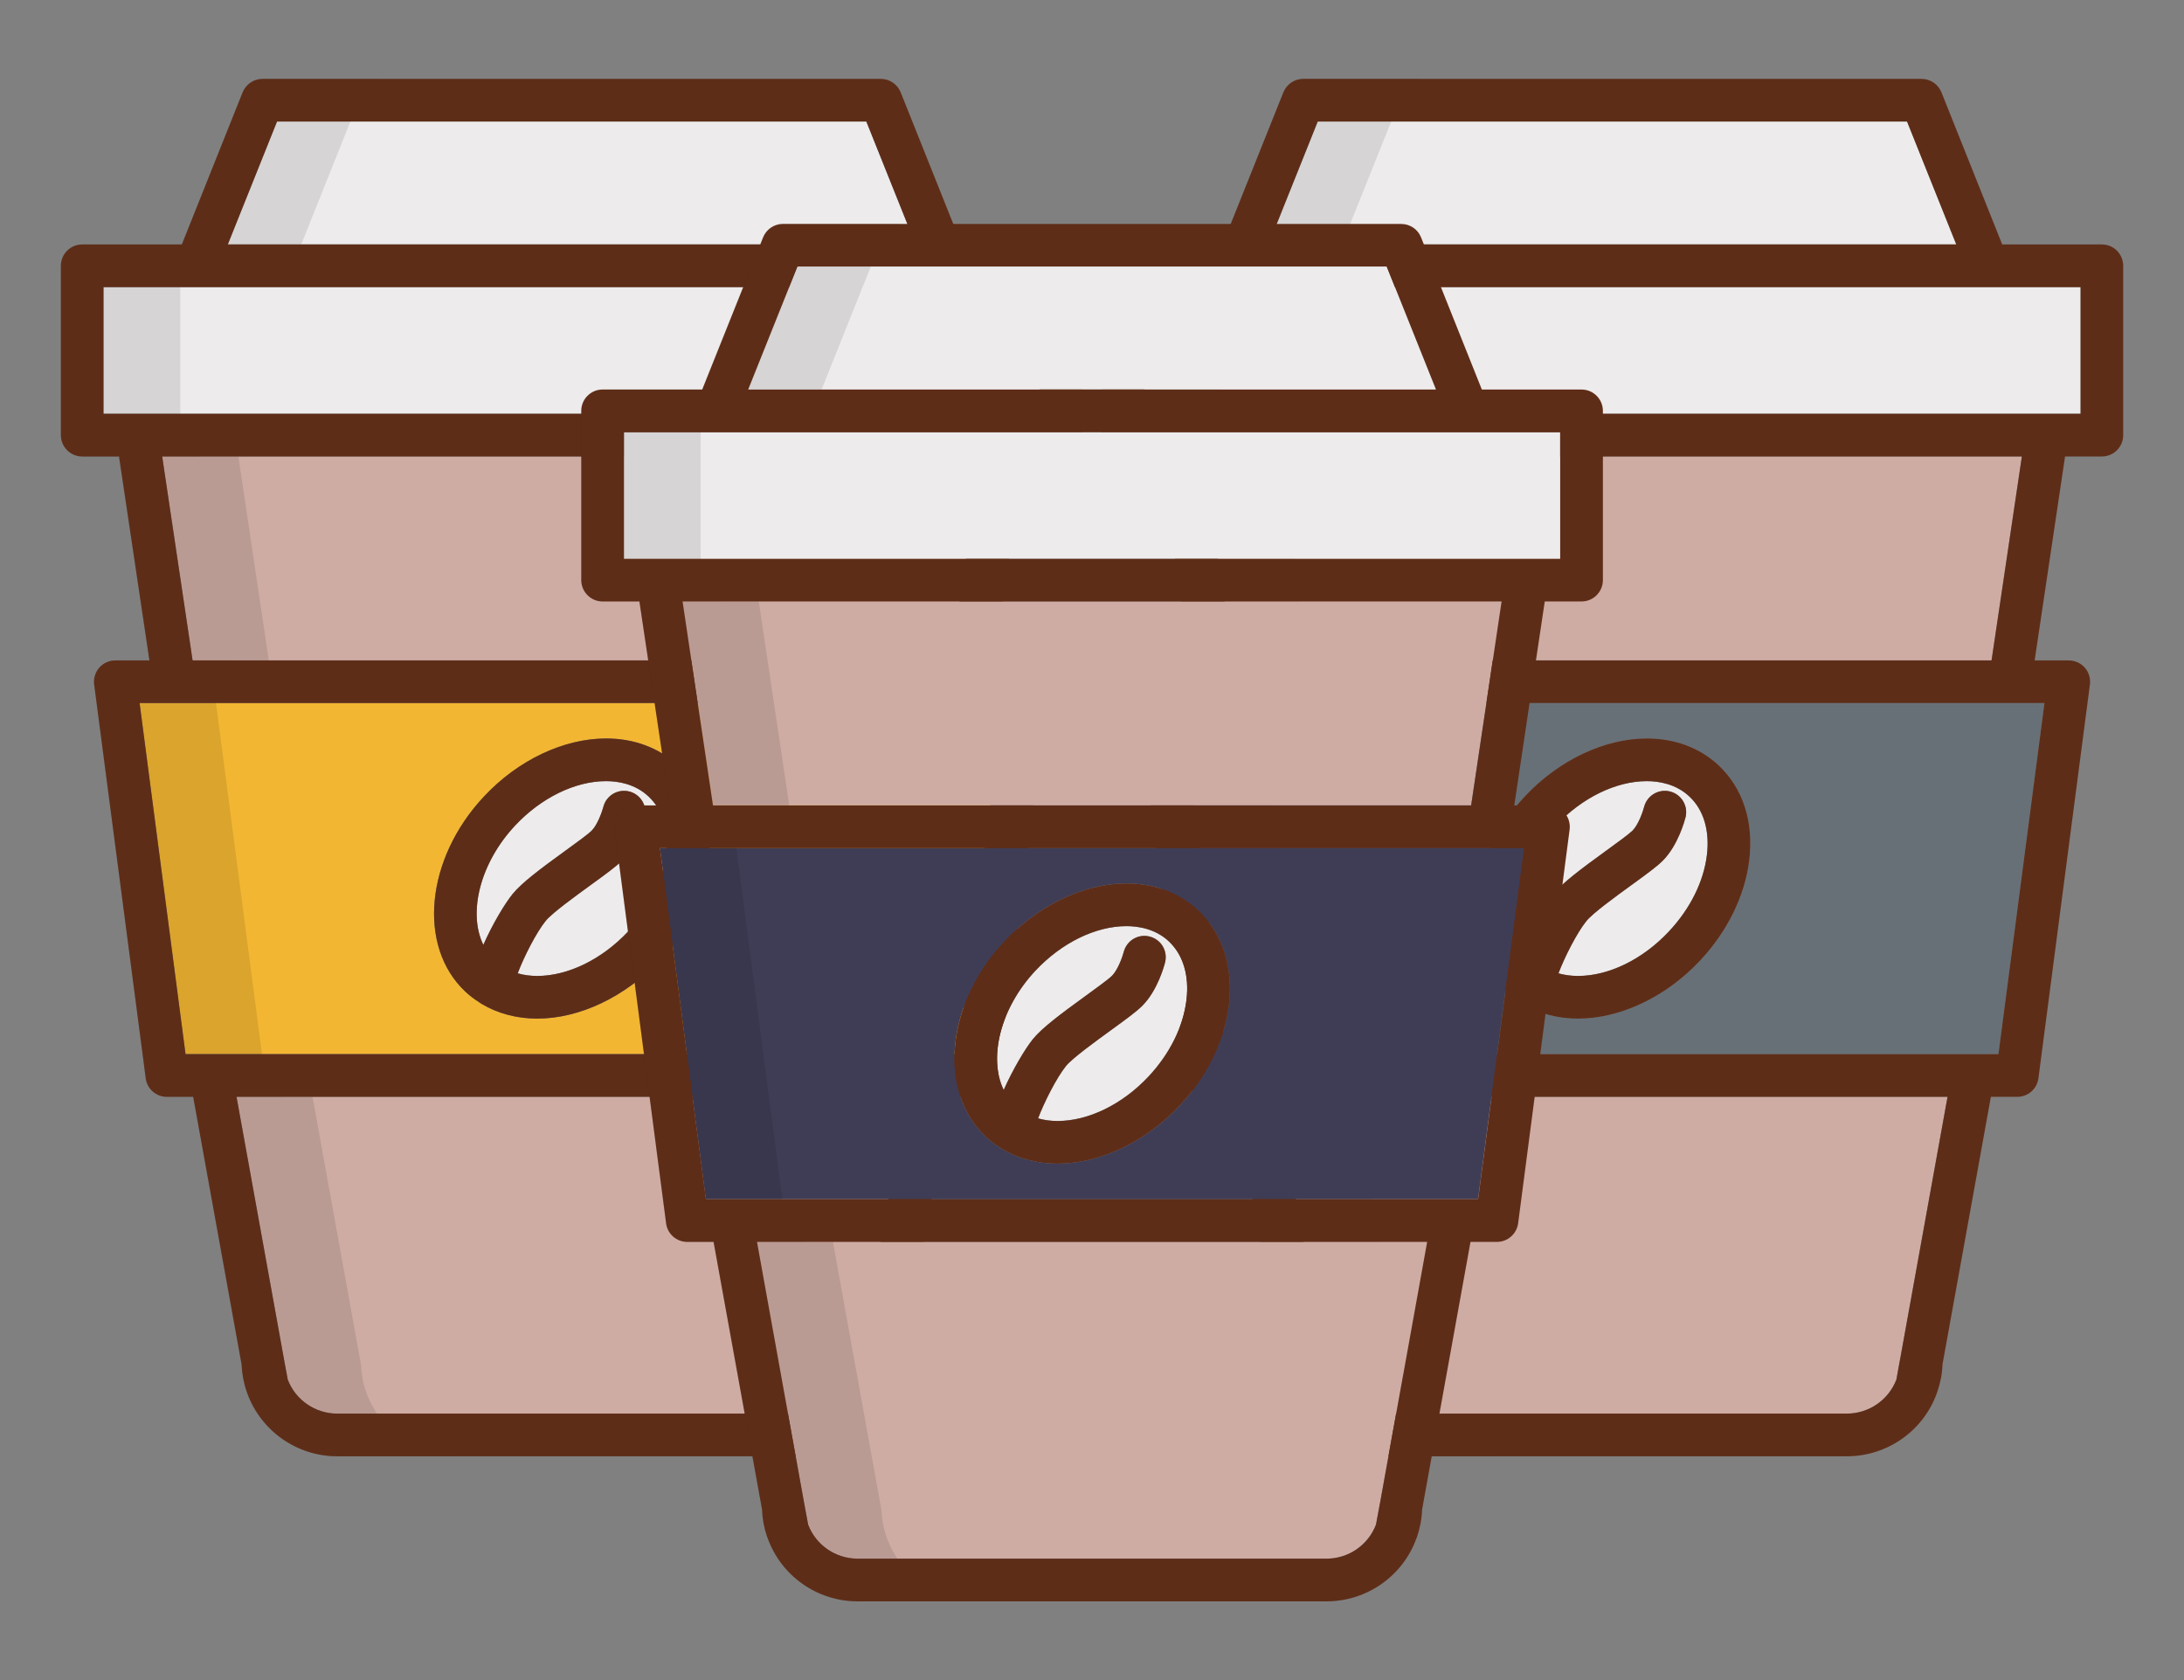 <svg width="26" height="20" viewBox="0 0 26 20" fill="none" xmlns="http://www.w3.org/2000/svg">
<rect x="0" y="0" width="26" height="20" fill="#808080" stroke="none"/>
<path d="M14.727 3.417H13.622V4.925H14.025H24.365H24.769V3.417H23.664H14.727Z" fill="#EDEBEB"/>
<path d="M19.605 9.299C19.238 9.299 18.834 9.496 18.523 9.827C18.104 10.274 17.96 10.868 18.144 11.248C18.252 11.006 18.397 10.761 18.492 10.643C18.601 10.509 18.82 10.345 19.118 10.129C19.246 10.037 19.391 9.931 19.434 9.888C19.502 9.821 19.557 9.669 19.573 9.606C19.608 9.47 19.746 9.388 19.881 9.422C20.017 9.456 20.099 9.594 20.066 9.729C20.057 9.763 19.978 10.062 19.793 10.247C19.725 10.315 19.606 10.403 19.416 10.54C19.235 10.672 18.962 10.87 18.887 10.963C18.774 11.102 18.626 11.394 18.553 11.587C18.625 11.607 18.702 11.618 18.786 11.618C19.152 11.618 19.556 11.42 19.867 11.089C20.122 10.818 20.283 10.494 20.32 10.176C20.355 9.887 20.281 9.64 20.112 9.482C19.951 9.331 19.747 9.299 19.605 9.299Z" fill="#EDEBEB"/>
<path d="M14.052 8.368L14.599 12.548H23.791L24.339 8.368H14.052ZM20.825 10.236C20.774 10.661 20.566 11.087 20.237 11.437C19.833 11.868 19.29 12.126 18.786 12.126C18.543 12.126 18.315 12.065 18.125 11.951C18.118 11.947 18.113 11.943 18.106 11.939C18.105 11.938 18.104 11.938 18.104 11.937C18.042 11.898 17.984 11.854 17.931 11.805C17.357 11.265 17.456 10.222 18.153 9.48C18.558 9.048 19.101 8.791 19.605 8.791C19.941 8.791 20.236 8.902 20.46 9.111C20.749 9.383 20.879 9.782 20.825 10.236Z" fill="#677077"/>
<path d="M23.709 7.861L24.07 5.433H14.32L14.682 7.861H23.709Z" fill="#CEACA4"/>
<path d="M22.703 1.446H15.687L15.101 2.909H23.289L22.703 1.446Z" fill="#EDEBEB"/>
<path d="M15.769 16.169V16.17L15.815 16.423C15.908 16.666 16.143 16.828 16.404 16.828H21.986C22.248 16.828 22.483 16.665 22.576 16.422L22.621 16.174C22.622 16.171 22.622 16.169 22.623 16.165L23.185 13.056H15.206L15.769 16.169Z" fill="#CEACA4"/>
<path d="M20.46 9.111C20.236 8.902 19.941 8.791 19.605 8.791C19.101 8.791 18.558 9.048 18.153 9.48C17.456 10.222 17.357 11.265 17.931 11.805C17.984 11.855 18.042 11.898 18.104 11.937C18.104 11.938 18.105 11.938 18.106 11.939C18.113 11.943 18.118 11.947 18.125 11.951C18.315 12.065 18.543 12.126 18.786 12.126C19.29 12.126 19.833 11.868 20.237 11.437C20.566 11.087 20.774 10.661 20.825 10.236C20.879 9.782 20.749 9.383 20.46 9.111ZM20.321 10.176C20.282 10.494 20.122 10.818 19.867 11.089C19.557 11.421 19.152 11.618 18.786 11.618C18.703 11.618 18.625 11.607 18.553 11.587C18.626 11.394 18.774 11.101 18.887 10.963C18.962 10.87 19.235 10.672 19.417 10.54C19.606 10.403 19.726 10.315 19.794 10.247C19.979 10.062 20.057 9.763 20.066 9.729C20.1 9.594 20.017 9.456 19.881 9.422C19.746 9.388 19.608 9.47 19.573 9.605C19.557 9.668 19.502 9.821 19.435 9.888C19.391 9.931 19.246 10.037 19.118 10.129C18.821 10.345 18.601 10.509 18.492 10.643C18.397 10.761 18.252 11.005 18.144 11.248C17.96 10.868 18.104 10.275 18.523 9.827C18.834 9.496 19.238 9.299 19.605 9.299C19.747 9.299 19.951 9.331 20.112 9.482C20.281 9.64 20.355 9.887 20.321 10.176Z" fill="#5E2D18"/>
<path opacity="0.1" d="M17.826 17.335H16.404C15.924 17.335 15.493 17.032 15.332 16.58C15.33 16.576 15.329 16.571 15.327 16.567C15.29 16.462 15.271 16.353 15.266 16.241L14.69 13.056H14.376C14.248 13.056 14.14 12.962 14.125 12.835L13.511 8.147C13.502 8.075 13.524 8.002 13.572 7.947C13.62 7.892 13.69 7.861 13.762 7.861H14.169L13.806 5.433H13.368C13.229 5.433 13.114 5.319 13.114 5.179V3.163C13.114 3.023 13.229 2.909 13.368 2.909H14.554L15.279 1.097C15.318 1.001 15.411 0.938 15.515 0.938H16.937C16.833 0.938 16.74 1.001 16.701 1.097L16.562 1.446L15.976 2.909H14.79C14.65 2.909 14.536 3.023 14.536 3.163V5.179C14.536 5.319 14.65 5.433 14.79 5.433H15.228L15.591 7.86H15.184C15.111 7.86 15.042 7.892 14.994 7.947C14.945 8.002 14.924 8.075 14.933 8.147L14.962 8.368L15.509 12.548L15.547 12.835C15.562 12.961 15.67 13.056 15.797 13.056H16.111L16.688 16.241C16.692 16.352 16.712 16.462 16.749 16.566C16.75 16.571 16.752 16.576 16.754 16.58C16.785 16.668 16.827 16.751 16.878 16.827C17.086 17.139 17.439 17.335 17.826 17.335Z" fill="#010101"/>
<path d="M25.023 2.91H23.836L23.112 1.098C23.073 1.002 22.979 0.939 22.875 0.939H15.515C15.411 0.939 15.318 1.002 15.279 1.098L14.554 2.91H13.368C13.229 2.91 13.114 3.024 13.114 3.164V5.18C13.114 5.32 13.229 5.434 13.368 5.434H13.806L14.169 7.862H13.762C13.69 7.862 13.62 7.893 13.572 7.948C13.524 8.003 13.502 8.076 13.511 8.148L14.125 12.836C14.141 12.963 14.248 13.057 14.376 13.057H14.69L15.266 16.242C15.271 16.354 15.29 16.463 15.327 16.567C15.328 16.572 15.33 16.577 15.332 16.581C15.493 17.033 15.924 17.336 16.404 17.336H21.986C22.468 17.336 22.898 17.033 23.059 16.581C23.061 16.577 23.062 16.572 23.064 16.567C23.1 16.462 23.121 16.353 23.125 16.242L23.701 13.057H24.015C24.143 13.057 24.25 12.963 24.267 12.836L24.88 8.148C24.889 8.076 24.868 8.003 24.819 7.948C24.771 7.893 24.701 7.862 24.628 7.862H24.222L24.584 5.434H25.023C25.163 5.434 25.276 5.32 25.276 5.18V3.164C25.276 3.024 25.163 2.91 25.023 2.91ZM15.687 1.447H22.703L23.289 2.91H15.101L15.687 1.447ZM22.623 16.166C22.622 16.169 22.622 16.172 22.621 16.175L22.576 16.423C22.483 16.666 22.248 16.828 21.986 16.828H16.404C16.143 16.828 15.908 16.667 15.815 16.424L15.769 16.171V16.17L15.206 13.057H23.185L22.623 16.166ZM24.339 8.369L23.791 12.549H14.599L14.052 8.369H24.339ZM24.07 5.434L23.709 7.862H14.682L14.32 5.434H24.07ZM24.769 4.926H13.622V3.418H24.769V4.926Z" fill="#5E2D18"/>
<path d="M2.336 3.417H1.231V4.925H1.635H11.974H12.378V3.417H11.274H2.336Z" fill="#EDEBEB"/>
<path d="M7.214 9.299C6.848 9.299 6.443 9.496 6.133 9.827C5.713 10.274 5.569 10.868 5.754 11.248C5.861 11.006 6.006 10.761 6.102 10.643C6.211 10.509 6.43 10.345 6.728 10.129C6.856 10.037 7.001 9.931 7.044 9.888C7.111 9.821 7.166 9.669 7.183 9.606C7.217 9.47 7.355 9.388 7.491 9.422C7.627 9.456 7.709 9.594 7.675 9.729C7.667 9.763 7.588 10.062 7.403 10.247C7.335 10.315 7.215 10.403 7.026 10.54C6.845 10.672 6.571 10.87 6.496 10.963C6.383 11.102 6.235 11.394 6.163 11.587C6.234 11.607 6.312 11.618 6.395 11.618C6.762 11.618 7.166 11.42 7.477 11.089C7.731 10.818 7.892 10.494 7.93 10.176C7.964 9.887 7.89 9.64 7.721 9.482C7.561 9.331 7.357 9.299 7.214 9.299Z" fill="#EDEBEB"/>
<path d="M1.661 8.368L2.208 12.548H11.401L11.948 8.368H1.661ZM8.434 10.236C8.384 10.661 8.175 11.087 7.847 11.437C7.442 11.868 6.899 12.126 6.395 12.126C6.153 12.126 5.924 12.065 5.734 11.951C5.728 11.947 5.722 11.943 5.716 11.939C5.714 11.938 5.714 11.938 5.713 11.937C5.652 11.898 5.593 11.854 5.54 11.805C4.966 11.265 5.066 10.222 5.763 9.48C6.168 9.048 6.71 8.791 7.215 8.791C7.55 8.791 7.846 8.902 8.069 9.111C8.358 9.383 8.488 9.782 8.434 10.236Z" fill="#F2B632"/>
<path d="M11.318 7.861L11.68 5.433H1.93L2.292 7.861H11.318Z" fill="#CEACA4"/>
<path d="M10.313 1.446H3.297L2.711 2.909H10.899L10.313 1.446Z" fill="#EDEBEB"/>
<path d="M3.378 16.169V16.17L3.425 16.423C3.518 16.666 3.753 16.828 4.013 16.828H9.596C9.858 16.828 10.093 16.665 10.185 16.422L10.23 16.174C10.231 16.171 10.232 16.169 10.232 16.165L10.794 13.056H2.815L3.378 16.169Z" fill="#CEACA4"/>
<path d="M8.069 9.111C7.846 8.902 7.55 8.791 7.215 8.791C6.71 8.791 6.167 9.048 5.763 9.48C5.066 10.222 4.966 11.265 5.54 11.805C5.593 11.855 5.651 11.898 5.713 11.937C5.713 11.938 5.714 11.938 5.715 11.939C5.722 11.943 5.728 11.947 5.734 11.951C5.924 12.065 6.153 12.126 6.395 12.126C6.899 12.126 7.442 11.868 7.847 11.437C8.175 11.087 8.383 10.661 8.434 10.236C8.488 9.782 8.358 9.383 8.069 9.111ZM7.93 10.176C7.892 10.494 7.731 10.818 7.477 11.089C7.166 11.421 6.761 11.618 6.395 11.618C6.312 11.618 6.234 11.607 6.163 11.587C6.236 11.394 6.384 11.101 6.496 10.963C6.571 10.87 6.845 10.672 7.026 10.54C7.216 10.403 7.335 10.315 7.403 10.247C7.588 10.062 7.666 9.763 7.675 9.729C7.709 9.594 7.627 9.456 7.491 9.422C7.355 9.388 7.217 9.47 7.183 9.605C7.166 9.668 7.111 9.821 7.044 9.888C7.001 9.931 6.856 10.037 6.728 10.129C6.43 10.345 6.211 10.509 6.102 10.643C6.007 10.761 5.861 11.005 5.754 11.248C5.569 10.868 5.713 10.275 6.133 9.827C6.443 9.496 6.848 9.299 7.215 9.299C7.357 9.299 7.561 9.331 7.721 9.482C7.89 9.64 7.964 9.887 7.93 10.176Z" fill="#5E2D18"/>
<path opacity="0.1" d="M5.435 17.336H4.013C3.533 17.336 3.103 17.033 2.941 16.581C2.939 16.577 2.938 16.572 2.936 16.567C2.9 16.463 2.88 16.354 2.875 16.242L2.299 13.057H1.985C1.858 13.057 1.75 12.963 1.734 12.836L1.12 8.148C1.111 8.076 1.133 8.003 1.181 7.948C1.229 7.893 1.299 7.862 1.372 7.862H1.778L1.416 5.434H0.978C0.838 5.434 0.724 5.32 0.724 5.18V3.164C0.724 3.024 0.838 2.91 0.978 2.91H2.164L2.888 1.098C2.928 1.002 3.021 0.939 3.124 0.939H4.546C4.442 0.939 4.349 1.002 4.31 1.098L4.171 1.447L3.586 2.91H2.399C2.26 2.91 2.146 3.024 2.146 3.164V5.18C2.146 5.32 2.26 5.434 2.399 5.434H2.838L3.2 7.861H2.794C2.721 7.861 2.651 7.893 2.603 7.948C2.555 8.003 2.533 8.076 2.542 8.148L2.571 8.369L3.119 12.549L3.156 12.836C3.172 12.962 3.28 13.057 3.407 13.057H3.721L4.297 16.242C4.302 16.354 4.321 16.463 4.358 16.567C4.36 16.572 4.361 16.576 4.363 16.581C4.395 16.669 4.437 16.752 4.488 16.828C4.695 17.14 5.049 17.336 5.435 17.336Z" fill="#010101"/>
<path d="M12.633 2.91H11.446L10.722 1.098C10.683 1.002 10.589 0.939 10.486 0.939H3.125C3.022 0.939 2.929 1.002 2.889 1.098L2.165 2.91H0.979C0.839 2.91 0.725 3.024 0.725 3.164V5.18C0.725 5.32 0.839 5.434 0.979 5.434H1.417L1.779 7.862H1.373C1.3 7.862 1.23 7.893 1.182 7.948C1.134 8.003 1.112 8.076 1.121 8.148L1.735 12.836C1.751 12.963 1.859 13.057 1.986 13.057H2.3L2.876 16.242C2.881 16.354 2.901 16.463 2.937 16.567C2.939 16.572 2.94 16.577 2.942 16.581C3.104 17.033 3.534 17.336 4.014 17.336H9.597C10.079 17.336 10.509 17.033 10.669 16.581C10.671 16.577 10.673 16.572 10.675 16.567C10.71 16.462 10.731 16.353 10.735 16.242L11.311 13.057H11.625C11.753 13.057 11.861 12.963 11.877 12.836L12.491 8.148C12.499 8.076 12.478 8.003 12.43 7.948C12.381 7.893 12.312 7.862 12.238 7.862H11.832L12.195 5.434H12.633C12.773 5.434 12.887 5.32 12.887 5.18V3.164C12.887 3.024 12.773 2.91 12.633 2.91ZM3.298 1.447H10.314L10.9 2.91H2.712L3.298 1.447ZM10.233 16.166C10.232 16.169 10.232 16.172 10.231 16.175L10.186 16.423C10.094 16.666 9.859 16.828 9.597 16.828H4.014C3.754 16.828 3.519 16.667 3.426 16.424L3.379 16.171V16.17L2.816 13.057H10.795L10.233 16.166ZM11.949 8.369L11.402 12.549H2.209L1.662 8.369H11.949ZM11.681 5.434L11.319 7.862H2.293L1.931 5.434H11.681ZM12.379 4.926H1.232V3.418H12.379V4.926Z" fill="#5E2D18"/>
<path d="M8.531 5.144H7.427V6.652H7.83H18.169H18.573V5.144H17.469H8.531Z" fill="#EDEBEB"/>
<path d="M13.41 11.025C13.043 11.025 12.639 11.223 12.328 11.554C11.908 12.001 11.764 12.595 11.949 12.975C12.057 12.732 12.202 12.487 12.297 12.37C12.406 12.235 12.625 12.072 12.923 11.856C13.051 11.763 13.196 11.658 13.239 11.615C13.306 11.548 13.362 11.395 13.378 11.332C13.413 11.197 13.55 11.114 13.686 11.149C13.822 11.183 13.904 11.32 13.87 11.456C13.862 11.49 13.783 11.789 13.598 11.974C13.53 12.042 13.411 12.13 13.221 12.267C13.04 12.398 12.767 12.597 12.691 12.69C12.579 12.828 12.431 13.12 12.358 13.314C12.43 13.334 12.507 13.344 12.59 13.344C12.957 13.344 13.361 13.147 13.672 12.816C13.926 12.545 14.087 12.22 14.125 11.902C14.159 11.613 14.085 11.367 13.917 11.208C13.756 11.057 13.552 11.025 13.41 11.025Z" fill="#EDEBEB"/>
<path d="M7.856 10.095L8.403 14.275H17.596L18.144 10.095H7.856ZM14.63 11.962C14.579 12.387 14.371 12.814 14.042 13.163C13.637 13.595 13.095 13.852 12.59 13.852C12.348 13.852 12.12 13.792 11.93 13.678C11.923 13.674 11.918 13.669 11.911 13.665C11.91 13.665 11.909 13.664 11.908 13.664C11.847 13.625 11.789 13.581 11.736 13.532C11.161 12.992 11.261 11.949 11.958 11.206C12.363 10.775 12.906 10.517 13.41 10.517C13.745 10.517 14.041 10.629 14.264 10.838C14.553 11.11 14.683 11.509 14.63 11.962Z" fill="#3F3D56"/>
<path d="M17.513 9.587L17.875 7.159H8.125L8.487 9.587H17.513Z" fill="#CEACA4"/>
<path d="M16.508 3.172H9.492L8.906 4.636H17.094L16.508 3.172Z" fill="#EDEBEB"/>
<path d="M9.573 17.896V17.896L9.62 18.149C9.713 18.393 9.948 18.554 10.209 18.554H15.791C16.053 18.554 16.288 18.392 16.381 18.148L16.426 17.901C16.426 17.898 16.427 17.895 16.428 17.892L16.989 14.783H9.011L9.573 17.896Z" fill="#CEACA4"/>
<path d="M14.264 10.838C14.041 10.629 13.745 10.517 13.41 10.517C12.906 10.517 12.363 10.775 11.958 11.206C11.261 11.949 11.161 12.992 11.736 13.532C11.788 13.581 11.847 13.625 11.908 13.664C11.909 13.664 11.91 13.665 11.911 13.665C11.917 13.669 11.923 13.674 11.93 13.678C12.119 13.792 12.348 13.852 12.59 13.852C13.095 13.852 13.637 13.595 14.042 13.163C14.371 12.814 14.579 12.387 14.63 11.962C14.683 11.509 14.553 11.11 14.264 10.838ZM14.125 11.902C14.087 12.22 13.926 12.545 13.672 12.816C13.362 13.147 12.957 13.345 12.59 13.345C12.507 13.345 12.43 13.334 12.358 13.313C12.431 13.121 12.579 12.828 12.691 12.689C12.766 12.597 13.04 12.399 13.221 12.267C13.411 12.129 13.53 12.042 13.598 11.974C13.783 11.789 13.862 11.489 13.87 11.456C13.904 11.32 13.822 11.183 13.686 11.149C13.55 11.114 13.413 11.197 13.378 11.332C13.362 11.395 13.306 11.547 13.239 11.615C13.196 11.658 13.051 11.763 12.923 11.856C12.625 12.072 12.406 12.236 12.297 12.369C12.202 12.487 12.057 12.732 11.949 12.975C11.764 12.595 11.908 12.001 12.328 11.554C12.639 11.223 13.043 11.025 13.41 11.025C13.552 11.025 13.756 11.057 13.917 11.208C14.086 11.367 14.159 11.613 14.125 11.902Z" fill="#5E2D18"/>
<path opacity="0.1" d="M11.63 19.062H10.209C9.728 19.062 9.298 18.759 9.137 18.307C9.135 18.302 9.133 18.298 9.131 18.293C9.095 18.188 9.075 18.079 9.071 17.968L8.494 14.783H8.18C8.053 14.783 7.945 14.688 7.929 14.562L7.316 9.874C7.306 9.801 7.328 9.728 7.376 9.673C7.425 9.619 7.494 9.587 7.567 9.587H7.974L7.611 7.159H7.173C7.033 7.159 6.919 7.045 6.919 6.905V4.89C6.919 4.75 7.033 4.636 7.173 4.636H8.359L9.084 2.824C9.123 2.728 9.216 2.664 9.319 2.664H10.741C10.638 2.664 10.545 2.728 10.506 2.824L10.367 3.172L9.781 4.636H8.595C8.455 4.636 8.341 4.75 8.341 4.89V6.905C8.341 7.045 8.455 7.159 8.595 7.159H9.033L9.396 9.587H8.989C8.916 9.587 8.847 9.618 8.798 9.673C8.75 9.728 8.728 9.801 8.737 9.874L8.766 10.095L9.314 14.275L9.351 14.562C9.367 14.688 9.475 14.783 9.602 14.783H9.916L10.492 17.968C10.497 18.079 10.517 18.188 10.553 18.293C10.555 18.297 10.556 18.302 10.558 18.307C10.59 18.395 10.632 18.478 10.683 18.554C10.89 18.866 11.244 19.062 11.63 19.062Z" fill="#010101"/>
<path d="M18.828 4.637H17.641L16.917 2.825C16.879 2.729 16.785 2.666 16.681 2.666H9.32C9.217 2.666 9.124 2.729 9.085 2.825L8.36 4.637H7.174C7.034 4.637 6.92 4.751 6.92 4.891V6.906C6.92 7.046 7.034 7.16 7.174 7.16H7.612L7.975 9.588H7.568C7.495 9.588 7.426 9.62 7.377 9.674C7.329 9.729 7.307 9.802 7.317 9.875L7.93 14.563C7.946 14.689 8.054 14.784 8.181 14.784H8.495L9.072 17.969C9.076 18.08 9.096 18.189 9.132 18.294C9.134 18.299 9.136 18.303 9.138 18.308C9.299 18.76 9.729 19.063 10.21 19.063H15.792C16.274 19.063 16.704 18.759 16.864 18.308C16.866 18.303 16.868 18.299 16.87 18.294C16.905 18.189 16.926 18.08 16.93 17.969L17.506 14.784H17.82C17.948 14.784 18.056 14.689 18.073 14.563L18.686 9.875C18.695 9.802 18.673 9.729 18.625 9.674C18.576 9.62 18.507 9.588 18.434 9.588H18.027L18.39 7.16H18.828C18.968 7.16 19.082 7.046 19.082 6.906V4.891C19.082 4.751 18.968 4.637 18.828 4.637ZM9.493 3.173H16.509L17.095 4.637H8.907L9.493 3.173ZM16.429 17.893C16.428 17.896 16.427 17.898 16.427 17.901L16.381 18.149C16.289 18.393 16.054 18.555 15.792 18.555H10.21C9.949 18.555 9.714 18.394 9.621 18.15L9.574 17.897V17.897L9.012 14.784H16.99L16.429 17.893ZM18.145 10.096L17.597 14.276H8.404L7.857 10.096H18.145ZM17.876 7.16L17.514 9.588H8.488L8.126 7.16H17.876ZM18.574 6.653H7.428V5.145H18.574V6.653Z" fill="#5E2D18"/>
</svg>
